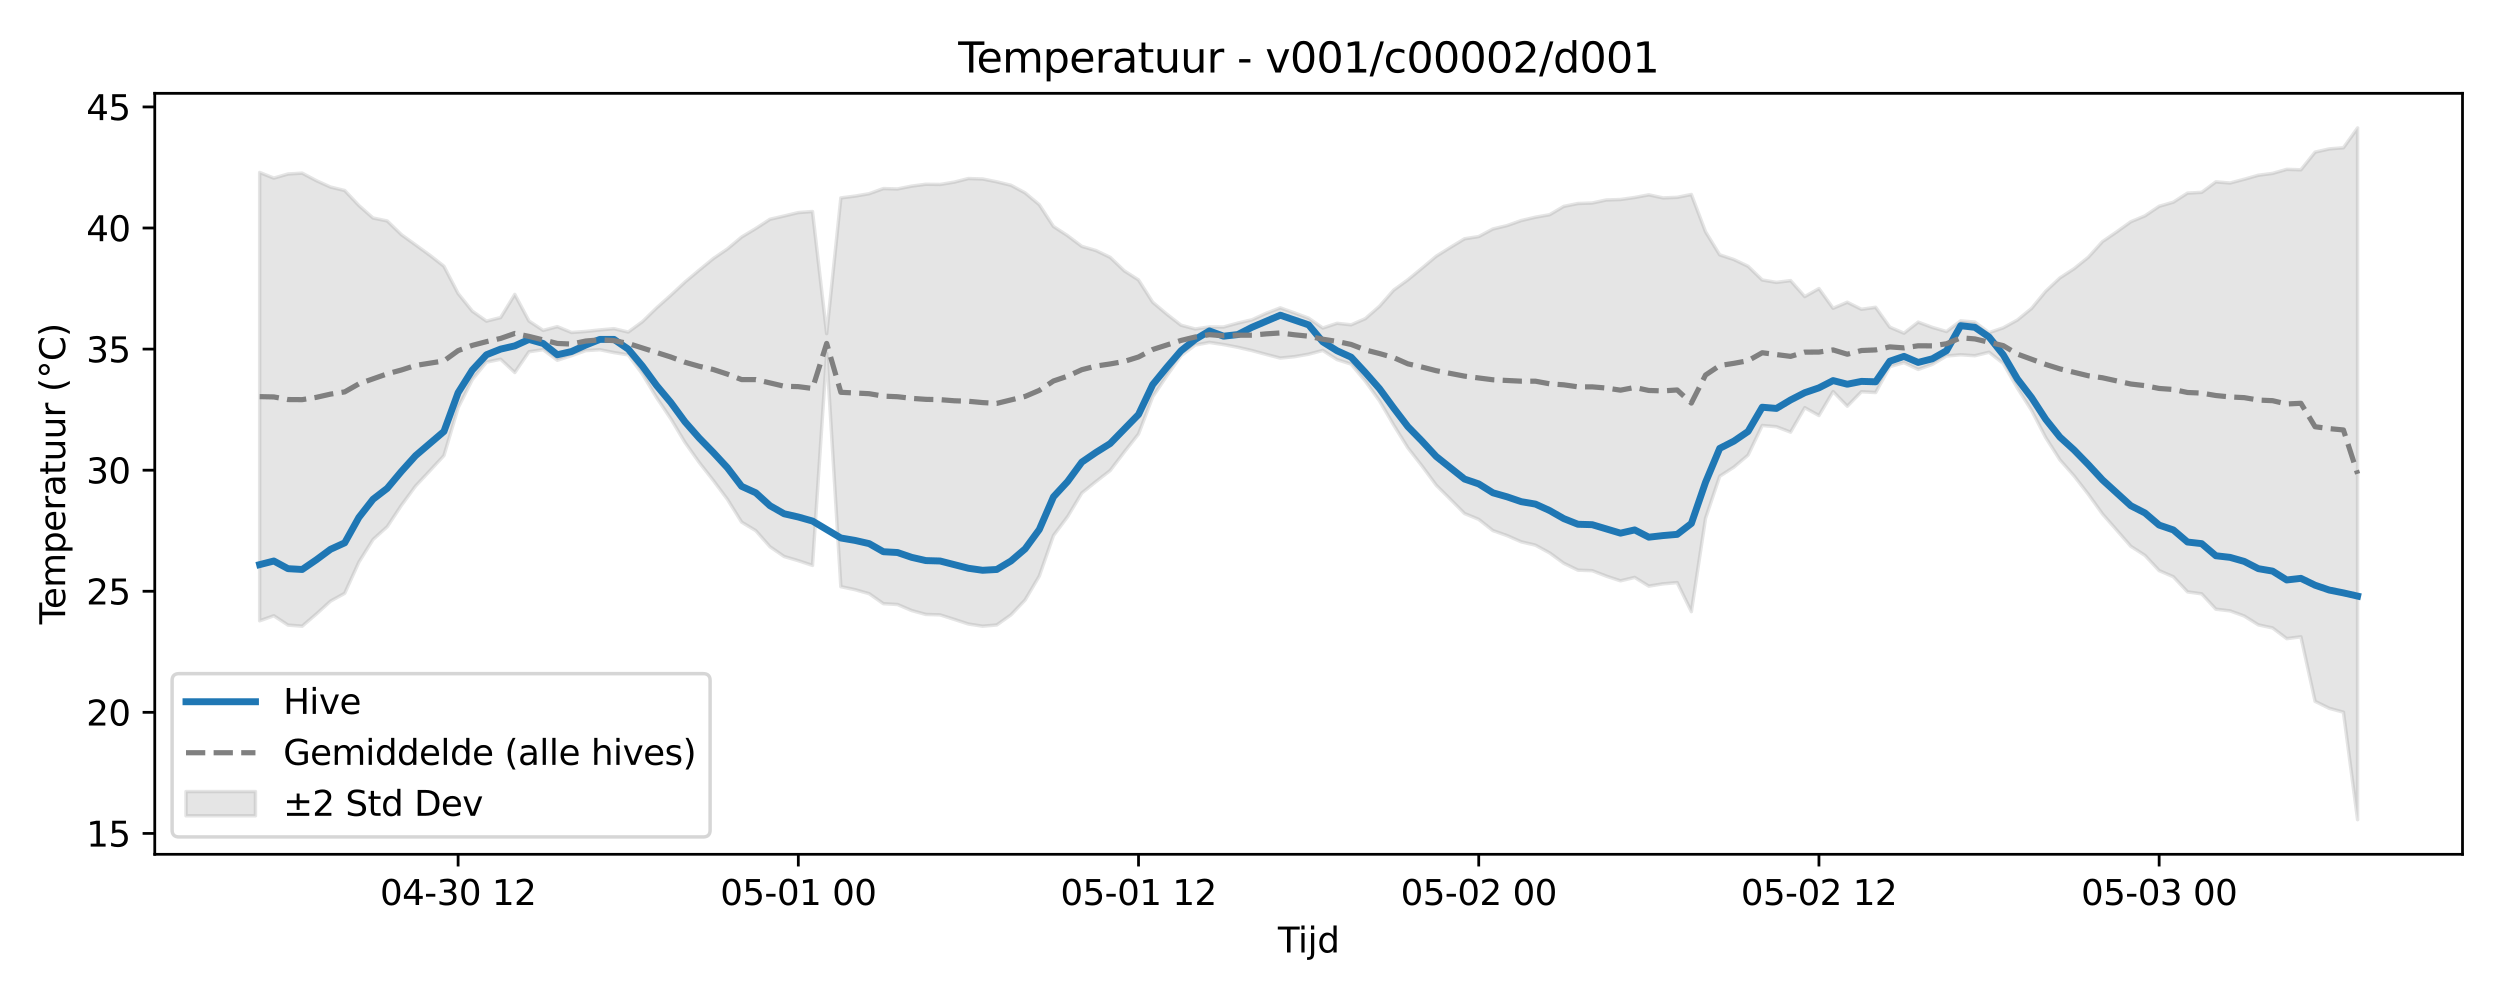 <?xml version="1.0" encoding="utf-8" standalone="no"?>
<!DOCTYPE svg PUBLIC "-//W3C//DTD SVG 1.1//EN"
  "http://www.w3.org/Graphics/SVG/1.1/DTD/svg11.dtd">
<svg xmlns:xlink="http://www.w3.org/1999/xlink" width="720pt" height="288pt" viewBox="0 0 720 288" xmlns="http://www.w3.org/2000/svg" version="1.1">
 <defs>
  <style type="text/css">*{stroke-linejoin: round; stroke-linecap: butt}</style>
 </defs>
 <g id="figure_1">
  <g id="patch_1">
   <path d="M 0 288 
L 720 288 
L 720 0 
L 0 0 
z
" style="fill: #ffffff"/>
  </g>
  <g id="axes_1">
   <g id="patch_2">
    <path d="M 44.57 246.04 
L 709.2 246.04 
L 709.2 26.88 
L 44.57 26.88 
z
" style="fill: #ffffff"/>
   </g>
   <g id="FillBetweenPolyCollection_1">
    <defs>
     <path id="mc0f90c5b58" d="M 74.78 -238.336 
L 74.78 -109.205 
L 78.863 -110.661 
L 82.945 -107.967 
L 87.028 -107.659 
L 91.11 -111.157 
L 95.193 -114.869 
L 99.275 -117.134 
L 103.358 -126.106 
L 107.44 -132.619 
L 111.523 -136.308 
L 115.605 -142.464 
L 119.688 -148.022 
L 123.77 -152.379 
L 127.853 -156.793 
L 131.935 -170.563 
L 136.018 -178.667 
L 140.1 -183.698 
L 144.183 -184.531 
L 148.265 -180.711 
L 152.348 -186.686 
L 156.43 -187.3 
L 160.513 -184.238 
L 164.595 -185.571 
L 168.678 -187.019 
L 172.76 -187.278 
L 176.843 -186.451 
L 180.925 -185.797 
L 185.008 -180.266 
L 189.09 -173.501 
L 193.173 -167.424 
L 197.255 -160.602 
L 201.338 -154.855 
L 205.42 -149.641 
L 209.503 -144.182 
L 213.585 -137.631 
L 217.668 -135.164 
L 221.75 -130.541 
L 225.833 -127.726 
L 229.915 -126.516 
L 233.998 -125.161 
L 238.08 -186.257 
L 242.163 -119.042 
L 246.245 -118.17 
L 250.328 -117.01 
L 254.41 -114.137 
L 258.493 -113.898 
L 262.575 -112.154 
L 266.658 -111.034 
L 270.74 -110.919 
L 274.823 -109.614 
L 278.905 -108.284 
L 282.988 -107.657 
L 287.07 -108.006 
L 291.153 -110.912 
L 295.235 -115.203 
L 299.318 -122.1 
L 303.4 -133.768 
L 307.483 -139.217 
L 311.565 -146.017 
L 315.648 -149.308 
L 319.73 -152.486 
L 323.813 -157.835 
L 327.895 -163.005 
L 331.978 -173.725 
L 336.06 -179.778 
L 340.143 -185.573 
L 344.225 -188.636 
L 348.308 -189.38 
L 352.39 -188.761 
L 356.473 -187.981 
L 360.555 -187.035 
L 364.638 -185.927 
L 368.72 -184.874 
L 372.803 -185.273 
L 376.885 -185.986 
L 380.967 -187.076 
L 385.05 -184.44 
L 389.132 -183.133 
L 393.215 -178.217 
L 397.297 -172.552 
L 401.38 -165.583 
L 405.462 -159.012 
L 409.545 -153.789 
L 413.627 -148.267 
L 417.71 -144.211 
L 421.792 -140.103 
L 425.875 -138.419 
L 429.957 -135.191 
L 434.04 -133.741 
L 438.122 -131.949 
L 442.205 -130.992 
L 446.287 -128.76 
L 450.37 -125.776 
L 454.452 -123.788 
L 458.535 -123.646 
L 462.617 -122.072 
L 466.7 -120.718 
L 470.782 -121.704 
L 474.865 -119.194 
L 478.947 -119.849 
L 483.03 -120.208 
L 487.112 -111.843 
L 491.195 -138.726 
L 495.277 -150.833 
L 499.36 -153.463 
L 503.442 -156.919 
L 507.525 -165.458 
L 511.607 -165.102 
L 515.69 -163.542 
L 519.772 -170.586 
L 523.855 -168.322 
L 527.937 -175.226 
L 532.02 -171.009 
L 536.102 -175.176 
L 540.185 -174.946 
L 544.267 -182.41 
L 548.35 -183.564 
L 552.432 -181.598 
L 556.515 -183.059 
L 560.597 -185.47 
L 564.68 -185.825 
L 568.762 -185.548 
L 572.845 -186.551 
L 576.927 -183.344 
L 581.01 -176.232 
L 585.092 -169.803 
L 589.175 -161.955 
L 593.257 -155.563 
L 597.34 -150.927 
L 601.422 -145.663 
L 605.505 -139.989 
L 609.587 -135.34 
L 613.67 -130.671 
L 617.752 -128.037 
L 621.835 -123.66 
L 625.917 -121.895 
L 630 -117.536 
L 634.082 -116.973 
L 638.165 -112.554 
L 642.247 -112.073 
L 646.33 -110.587 
L 650.412 -108.032 
L 654.495 -107.155 
L 658.577 -104.067 
L 662.66 -104.606 
L 666.742 -86.011 
L 670.825 -83.999 
L 674.907 -82.894 
L 678.99 -51.922 
L 678.99 -251.158 
L 678.99 -251.158 
L 674.907 -245.449 
L 670.825 -245.118 
L 666.742 -244.192 
L 662.66 -239.1 
L 658.577 -239.232 
L 654.495 -238.061 
L 650.412 -237.533 
L 646.33 -236.373 
L 642.247 -235.294 
L 638.165 -235.627 
L 634.082 -232.603 
L 630 -232.388 
L 625.917 -229.773 
L 621.835 -228.589 
L 617.752 -225.839 
L 613.67 -224.136 
L 609.587 -221.21 
L 605.505 -218.42 
L 601.422 -213.909 
L 597.34 -210.622 
L 593.257 -207.961 
L 589.175 -204.127 
L 585.092 -199.184 
L 581.01 -195.835 
L 576.927 -193.587 
L 572.845 -192.201 
L 568.762 -195.237 
L 564.68 -195.6 
L 560.597 -192.526 
L 556.515 -193.716 
L 552.432 -195.235 
L 548.35 -192.049 
L 544.267 -193.784 
L 540.185 -199.505 
L 536.102 -198.926 
L 532.02 -200.962 
L 527.937 -199.224 
L 523.855 -204.889 
L 519.772 -202.586 
L 515.69 -207.189 
L 511.607 -206.675 
L 507.525 -207.366 
L 503.442 -211.313 
L 499.36 -213.257 
L 495.277 -214.609 
L 491.195 -221.253 
L 487.112 -231.998 
L 483.03 -231.17 
L 478.947 -231.005 
L 474.865 -231.892 
L 470.782 -231.127 
L 466.7 -230.543 
L 462.617 -230.409 
L 458.535 -229.533 
L 454.452 -229.391 
L 450.37 -228.565 
L 446.287 -226.163 
L 442.205 -225.442 
L 438.122 -224.484 
L 434.04 -223.041 
L 429.957 -222.057 
L 425.875 -219.875 
L 421.792 -219.237 
L 417.71 -216.756 
L 413.627 -214.211 
L 409.545 -210.781 
L 405.462 -207.418 
L 401.38 -204.451 
L 397.297 -199.806 
L 393.215 -196.233 
L 389.132 -194.456 
L 385.05 -194.892 
L 380.967 -193.535 
L 376.885 -196.369 
L 372.803 -197.895 
L 368.72 -199.34 
L 364.638 -197.765 
L 360.555 -195.901 
L 356.473 -194.955 
L 352.39 -193.826 
L 348.308 -193.846 
L 344.225 -193.254 
L 340.143 -194.341 
L 336.06 -197.521 
L 331.978 -200.958 
L 327.895 -207.377 
L 323.813 -209.99 
L 319.73 -213.886 
L 315.648 -215.843 
L 311.565 -217.042 
L 307.483 -220.123 
L 303.4 -222.782 
L 299.318 -229.044 
L 295.235 -232.455 
L 291.153 -234.653 
L 287.07 -235.641 
L 282.988 -236.456 
L 278.905 -236.584 
L 274.823 -235.545 
L 270.74 -234.879 
L 266.658 -234.938 
L 262.575 -234.399 
L 258.493 -233.585 
L 254.41 -233.695 
L 250.328 -232.217 
L 246.245 -231.521 
L 242.163 -230.999 
L 238.08 -191.913 
L 233.998 -227.088 
L 229.915 -226.779 
L 225.833 -225.801 
L 221.75 -224.846 
L 217.668 -222.2 
L 213.585 -219.732 
L 209.503 -216.32 
L 205.42 -213.534 
L 201.338 -210.18 
L 197.255 -206.758 
L 193.173 -202.959 
L 189.09 -199.322 
L 185.008 -195.347 
L 180.925 -192.373 
L 176.843 -193.347 
L 172.76 -192.985 
L 168.678 -192.546 
L 164.595 -192.25 
L 160.513 -193.932 
L 156.43 -192.847 
L 152.348 -195.553 
L 148.265 -203.213 
L 144.183 -196.545 
L 140.1 -195.518 
L 136.018 -198.399 
L 131.935 -203.481 
L 127.853 -211.322 
L 123.77 -214.516 
L 119.688 -217.479 
L 115.605 -220.421 
L 111.523 -224.368 
L 107.44 -225.21 
L 103.358 -228.816 
L 99.275 -233.139 
L 95.193 -234.126 
L 91.11 -235.978 
L 87.028 -238.139 
L 82.945 -237.889 
L 78.863 -236.706 
L 74.78 -238.336 
z
" style="stroke: #808080; stroke-opacity: 0.2"/>
    </defs>
    <g clip-path="url(#pb44b8ebead)">
     <use xlink:href="#mc0f90c5b58" x="0" y="288" style="fill: #808080; fill-opacity: 0.2; stroke: #808080; stroke-opacity: 0.2"/>
    </g>
   </g>
   <g id="matplotlib.axis_1">
    <g id="xtick_1">
     <g id="line2d_1">
      <defs>
       <path id="mbf51c6b078" d="M 0 0 
L 0 3.5 
" style="stroke: #000000; stroke-width: 0.8"/>
      </defs>
      <g>
       <use xlink:href="#mbf51c6b078" x="131.935" y="246.04" style="stroke: #000000; stroke-width: 0.8"/>
      </g>
     </g>
     <g id="text_1">
      <!-- 04-30 12 -->
      <g transform="translate(109.455 260.638) scale(0.1 -0.1)">
       <defs>
        <path id="DejaVuSans-30" d="M 2034 4250 
Q 1547 4250 1301 3770 
Q 1056 3291 1056 2328 
Q 1056 1369 1301 889 
Q 1547 409 2034 409 
Q 2525 409 2770 889 
Q 3016 1369 3016 2328 
Q 3016 3291 2770 3770 
Q 2525 4250 2034 4250 
z
M 2034 4750 
Q 2819 4750 3233 4129 
Q 3647 3509 3647 2328 
Q 3647 1150 3233 529 
Q 2819 -91 2034 -91 
Q 1250 -91 836 529 
Q 422 1150 422 2328 
Q 422 3509 836 4129 
Q 1250 4750 2034 4750 
z
" transform="scale(0.016)"/>
        <path id="DejaVuSans-34" d="M 2419 4116 
L 825 1625 
L 2419 1625 
L 2419 4116 
z
M 2253 4666 
L 3047 4666 
L 3047 1625 
L 3713 1625 
L 3713 1100 
L 3047 1100 
L 3047 0 
L 2419 0 
L 2419 1100 
L 313 1100 
L 313 1709 
L 2253 4666 
z
" transform="scale(0.016)"/>
        <path id="DejaVuSans-2d" d="M 313 2009 
L 1997 2009 
L 1997 1497 
L 313 1497 
L 313 2009 
z
" transform="scale(0.016)"/>
        <path id="DejaVuSans-33" d="M 2597 2516 
Q 3050 2419 3304 2112 
Q 3559 1806 3559 1356 
Q 3559 666 3084 287 
Q 2609 -91 1734 -91 
Q 1441 -91 1130 -33 
Q 819 25 488 141 
L 488 750 
Q 750 597 1062 519 
Q 1375 441 1716 441 
Q 2309 441 2620 675 
Q 2931 909 2931 1356 
Q 2931 1769 2642 2001 
Q 2353 2234 1838 2234 
L 1294 2234 
L 1294 2753 
L 1863 2753 
Q 2328 2753 2575 2939 
Q 2822 3125 2822 3475 
Q 2822 3834 2567 4026 
Q 2313 4219 1838 4219 
Q 1578 4219 1281 4162 
Q 984 4106 628 3988 
L 628 4550 
Q 988 4650 1302 4700 
Q 1616 4750 1894 4750 
Q 2613 4750 3031 4423 
Q 3450 4097 3450 3541 
Q 3450 3153 3228 2886 
Q 3006 2619 2597 2516 
z
" transform="scale(0.016)"/>
        <path id="DejaVuSans-20" transform="scale(0.016)"/>
        <path id="DejaVuSans-31" d="M 794 531 
L 1825 531 
L 1825 4091 
L 703 3866 
L 703 4441 
L 1819 4666 
L 2450 4666 
L 2450 531 
L 3481 531 
L 3481 0 
L 794 0 
L 794 531 
z
" transform="scale(0.016)"/>
        <path id="DejaVuSans-32" d="M 1228 531 
L 3431 531 
L 3431 0 
L 469 0 
L 469 531 
Q 828 903 1448 1529 
Q 2069 2156 2228 2338 
Q 2531 2678 2651 2914 
Q 2772 3150 2772 3378 
Q 2772 3750 2511 3984 
Q 2250 4219 1831 4219 
Q 1534 4219 1204 4116 
Q 875 4013 500 3803 
L 500 4441 
Q 881 4594 1212 4672 
Q 1544 4750 1819 4750 
Q 2544 4750 2975 4387 
Q 3406 4025 3406 3419 
Q 3406 3131 3298 2873 
Q 3191 2616 2906 2266 
Q 2828 2175 2409 1742 
Q 1991 1309 1228 531 
z
" transform="scale(0.016)"/>
       </defs>
       <use xlink:href="#DejaVuSans-30"/>
       <use xlink:href="#DejaVuSans-34" transform="translate(63.623 0)"/>
       <use xlink:href="#DejaVuSans-2d" transform="translate(127.246 0)"/>
       <use xlink:href="#DejaVuSans-33" transform="translate(163.33 0)"/>
       <use xlink:href="#DejaVuSans-30" transform="translate(226.953 0)"/>
       <use xlink:href="#DejaVuSans-20" transform="translate(290.576 0)"/>
       <use xlink:href="#DejaVuSans-31" transform="translate(322.363 0)"/>
       <use xlink:href="#DejaVuSans-32" transform="translate(385.986 0)"/>
      </g>
     </g>
    </g>
    <g id="xtick_2">
     <g id="line2d_2">
      <g>
       <use xlink:href="#mbf51c6b078" x="229.915" y="246.04" style="stroke: #000000; stroke-width: 0.8"/>
      </g>
     </g>
     <g id="text_2">
      <!-- 05-01 00 -->
      <g transform="translate(207.435 260.638) scale(0.1 -0.1)">
       <defs>
        <path id="DejaVuSans-35" d="M 691 4666 
L 3169 4666 
L 3169 4134 
L 1269 4134 
L 1269 2991 
Q 1406 3038 1543 3061 
Q 1681 3084 1819 3084 
Q 2600 3084 3056 2656 
Q 3513 2228 3513 1497 
Q 3513 744 3044 326 
Q 2575 -91 1722 -91 
Q 1428 -91 1123 -41 
Q 819 9 494 109 
L 494 744 
Q 775 591 1075 516 
Q 1375 441 1709 441 
Q 2250 441 2565 725 
Q 2881 1009 2881 1497 
Q 2881 1984 2565 2268 
Q 2250 2553 1709 2553 
Q 1456 2553 1204 2497 
Q 953 2441 691 2322 
L 691 4666 
z
" transform="scale(0.016)"/>
       </defs>
       <use xlink:href="#DejaVuSans-30"/>
       <use xlink:href="#DejaVuSans-35" transform="translate(63.623 0)"/>
       <use xlink:href="#DejaVuSans-2d" transform="translate(127.246 0)"/>
       <use xlink:href="#DejaVuSans-30" transform="translate(163.33 0)"/>
       <use xlink:href="#DejaVuSans-31" transform="translate(226.953 0)"/>
       <use xlink:href="#DejaVuSans-20" transform="translate(290.576 0)"/>
       <use xlink:href="#DejaVuSans-30" transform="translate(322.363 0)"/>
       <use xlink:href="#DejaVuSans-30" transform="translate(385.986 0)"/>
      </g>
     </g>
    </g>
    <g id="xtick_3">
     <g id="line2d_3">
      <g>
       <use xlink:href="#mbf51c6b078" x="327.895" y="246.04" style="stroke: #000000; stroke-width: 0.8"/>
      </g>
     </g>
     <g id="text_3">
      <!-- 05-01 12 -->
      <g transform="translate(305.415 260.638) scale(0.1 -0.1)">
       <use xlink:href="#DejaVuSans-30"/>
       <use xlink:href="#DejaVuSans-35" transform="translate(63.623 0)"/>
       <use xlink:href="#DejaVuSans-2d" transform="translate(127.246 0)"/>
       <use xlink:href="#DejaVuSans-30" transform="translate(163.33 0)"/>
       <use xlink:href="#DejaVuSans-31" transform="translate(226.953 0)"/>
       <use xlink:href="#DejaVuSans-20" transform="translate(290.576 0)"/>
       <use xlink:href="#DejaVuSans-31" transform="translate(322.363 0)"/>
       <use xlink:href="#DejaVuSans-32" transform="translate(385.986 0)"/>
      </g>
     </g>
    </g>
    <g id="xtick_4">
     <g id="line2d_4">
      <g>
       <use xlink:href="#mbf51c6b078" x="425.875" y="246.04" style="stroke: #000000; stroke-width: 0.8"/>
      </g>
     </g>
     <g id="text_4">
      <!-- 05-02 00 -->
      <g transform="translate(403.394 260.638) scale(0.1 -0.1)">
       <use xlink:href="#DejaVuSans-30"/>
       <use xlink:href="#DejaVuSans-35" transform="translate(63.623 0)"/>
       <use xlink:href="#DejaVuSans-2d" transform="translate(127.246 0)"/>
       <use xlink:href="#DejaVuSans-30" transform="translate(163.33 0)"/>
       <use xlink:href="#DejaVuSans-32" transform="translate(226.953 0)"/>
       <use xlink:href="#DejaVuSans-20" transform="translate(290.576 0)"/>
       <use xlink:href="#DejaVuSans-30" transform="translate(322.363 0)"/>
       <use xlink:href="#DejaVuSans-30" transform="translate(385.986 0)"/>
      </g>
     </g>
    </g>
    <g id="xtick_5">
     <g id="line2d_5">
      <g>
       <use xlink:href="#mbf51c6b078" x="523.855" y="246.04" style="stroke: #000000; stroke-width: 0.8"/>
      </g>
     </g>
     <g id="text_5">
      <!-- 05-02 12 -->
      <g transform="translate(501.374 260.638) scale(0.1 -0.1)">
       <use xlink:href="#DejaVuSans-30"/>
       <use xlink:href="#DejaVuSans-35" transform="translate(63.623 0)"/>
       <use xlink:href="#DejaVuSans-2d" transform="translate(127.246 0)"/>
       <use xlink:href="#DejaVuSans-30" transform="translate(163.33 0)"/>
       <use xlink:href="#DejaVuSans-32" transform="translate(226.953 0)"/>
       <use xlink:href="#DejaVuSans-20" transform="translate(290.576 0)"/>
       <use xlink:href="#DejaVuSans-31" transform="translate(322.363 0)"/>
       <use xlink:href="#DejaVuSans-32" transform="translate(385.986 0)"/>
      </g>
     </g>
    </g>
    <g id="xtick_6">
     <g id="line2d_6">
      <g>
       <use xlink:href="#mbf51c6b078" x="621.835" y="246.04" style="stroke: #000000; stroke-width: 0.8"/>
      </g>
     </g>
     <g id="text_6">
      <!-- 05-03 00 -->
      <g transform="translate(599.354 260.638) scale(0.1 -0.1)">
       <use xlink:href="#DejaVuSans-30"/>
       <use xlink:href="#DejaVuSans-35" transform="translate(63.623 0)"/>
       <use xlink:href="#DejaVuSans-2d" transform="translate(127.246 0)"/>
       <use xlink:href="#DejaVuSans-30" transform="translate(163.33 0)"/>
       <use xlink:href="#DejaVuSans-33" transform="translate(226.953 0)"/>
       <use xlink:href="#DejaVuSans-20" transform="translate(290.576 0)"/>
       <use xlink:href="#DejaVuSans-30" transform="translate(322.363 0)"/>
       <use xlink:href="#DejaVuSans-30" transform="translate(385.986 0)"/>
      </g>
     </g>
    </g>
    <g id="text_7">
     <!-- Tijd -->
     <g transform="translate(368.035 274.317) scale(0.1 -0.1)">
      <defs>
       <path id="DejaVuSans-54" d="M -19 4666 
L 3928 4666 
L 3928 4134 
L 2272 4134 
L 2272 0 
L 1638 0 
L 1638 4134 
L -19 4134 
L -19 4666 
z
" transform="scale(0.016)"/>
       <path id="DejaVuSans-69" d="M 603 3500 
L 1178 3500 
L 1178 0 
L 603 0 
L 603 3500 
z
M 603 4863 
L 1178 4863 
L 1178 4134 
L 603 4134 
L 603 4863 
z
" transform="scale(0.016)"/>
       <path id="DejaVuSans-6a" d="M 603 3500 
L 1178 3500 
L 1178 -63 
Q 1178 -731 923 -1031 
Q 669 -1331 103 -1331 
L -116 -1331 
L -116 -844 
L 38 -844 
Q 366 -844 484 -692 
Q 603 -541 603 -63 
L 603 3500 
z
M 603 4863 
L 1178 4863 
L 1178 4134 
L 603 4134 
L 603 4863 
z
" transform="scale(0.016)"/>
       <path id="DejaVuSans-64" d="M 2906 2969 
L 2906 4863 
L 3481 4863 
L 3481 0 
L 2906 0 
L 2906 525 
Q 2725 213 2448 61 
Q 2172 -91 1784 -91 
Q 1150 -91 751 415 
Q 353 922 353 1747 
Q 353 2572 751 3078 
Q 1150 3584 1784 3584 
Q 2172 3584 2448 3432 
Q 2725 3281 2906 2969 
z
M 947 1747 
Q 947 1113 1208 752 
Q 1469 391 1925 391 
Q 2381 391 2643 752 
Q 2906 1113 2906 1747 
Q 2906 2381 2643 2742 
Q 2381 3103 1925 3103 
Q 1469 3103 1208 2742 
Q 947 2381 947 1747 
z
" transform="scale(0.016)"/>
      </defs>
      <use xlink:href="#DejaVuSans-54"/>
      <use xlink:href="#DejaVuSans-69" transform="translate(57.959 0)"/>
      <use xlink:href="#DejaVuSans-6a" transform="translate(85.742 0)"/>
      <use xlink:href="#DejaVuSans-64" transform="translate(113.525 0)"/>
     </g>
    </g>
   </g>
   <g id="matplotlib.axis_2">
    <g id="ytick_1">
     <g id="line2d_7">
      <defs>
       <path id="mab052845d2" d="M 0 0 
L -3.5 0 
" style="stroke: #000000; stroke-width: 0.8"/>
      </defs>
      <g>
       <use xlink:href="#mab052845d2" x="44.57" y="240.029" style="stroke: #000000; stroke-width: 0.8"/>
      </g>
     </g>
     <g id="text_8">
      <!-- 15 -->
      <g transform="translate(24.845 243.828) scale(0.1 -0.1)">
       <use xlink:href="#DejaVuSans-31"/>
       <use xlink:href="#DejaVuSans-35" transform="translate(63.623 0)"/>
      </g>
     </g>
    </g>
    <g id="ytick_2">
     <g id="line2d_8">
      <g>
       <use xlink:href="#mab052845d2" x="44.57" y="205.157" style="stroke: #000000; stroke-width: 0.8"/>
      </g>
     </g>
     <g id="text_9">
      <!-- 20 -->
      <g transform="translate(24.845 208.956) scale(0.1 -0.1)">
       <use xlink:href="#DejaVuSans-32"/>
       <use xlink:href="#DejaVuSans-30" transform="translate(63.623 0)"/>
      </g>
     </g>
    </g>
    <g id="ytick_3">
     <g id="line2d_9">
      <g>
       <use xlink:href="#mab052845d2" x="44.57" y="170.285" style="stroke: #000000; stroke-width: 0.8"/>
      </g>
     </g>
     <g id="text_10">
      <!-- 25 -->
      <g transform="translate(24.845 174.085) scale(0.1 -0.1)">
       <use xlink:href="#DejaVuSans-32"/>
       <use xlink:href="#DejaVuSans-35" transform="translate(63.623 0)"/>
      </g>
     </g>
    </g>
    <g id="ytick_4">
     <g id="line2d_10">
      <g>
       <use xlink:href="#mab052845d2" x="44.57" y="135.414" style="stroke: #000000; stroke-width: 0.8"/>
      </g>
     </g>
     <g id="text_11">
      <!-- 30 -->
      <g transform="translate(24.845 139.213) scale(0.1 -0.1)">
       <use xlink:href="#DejaVuSans-33"/>
       <use xlink:href="#DejaVuSans-30" transform="translate(63.623 0)"/>
      </g>
     </g>
    </g>
    <g id="ytick_5">
     <g id="line2d_11">
      <g>
       <use xlink:href="#mab052845d2" x="44.57" y="100.542" style="stroke: #000000; stroke-width: 0.8"/>
      </g>
     </g>
     <g id="text_12">
      <!-- 35 -->
      <g transform="translate(24.845 104.341) scale(0.1 -0.1)">
       <use xlink:href="#DejaVuSans-33"/>
       <use xlink:href="#DejaVuSans-35" transform="translate(63.623 0)"/>
      </g>
     </g>
    </g>
    <g id="ytick_6">
     <g id="line2d_12">
      <g>
       <use xlink:href="#mab052845d2" x="44.57" y="65.671" style="stroke: #000000; stroke-width: 0.8"/>
      </g>
     </g>
     <g id="text_13">
      <!-- 40 -->
      <g transform="translate(24.845 69.47) scale(0.1 -0.1)">
       <use xlink:href="#DejaVuSans-34"/>
       <use xlink:href="#DejaVuSans-30" transform="translate(63.623 0)"/>
      </g>
     </g>
    </g>
    <g id="ytick_7">
     <g id="line2d_13">
      <g>
       <use xlink:href="#mab052845d2" x="44.57" y="30.799" style="stroke: #000000; stroke-width: 0.8"/>
      </g>
     </g>
     <g id="text_14">
      <!-- 45 -->
      <g transform="translate(24.845 34.598) scale(0.1 -0.1)">
       <use xlink:href="#DejaVuSans-34"/>
       <use xlink:href="#DejaVuSans-35" transform="translate(63.623 0)"/>
      </g>
     </g>
    </g>
    <g id="text_15">
     <!-- Temperatuur (°C) -->
     <g transform="translate(18.765 179.816) rotate(-90) scale(0.1 -0.1)">
      <defs>
       <path id="DejaVuSans-65" d="M 3597 1894 
L 3597 1613 
L 953 1613 
Q 991 1019 1311 708 
Q 1631 397 2203 397 
Q 2534 397 2845 478 
Q 3156 559 3463 722 
L 3463 178 
Q 3153 47 2828 -22 
Q 2503 -91 2169 -91 
Q 1331 -91 842 396 
Q 353 884 353 1716 
Q 353 2575 817 3079 
Q 1281 3584 2069 3584 
Q 2775 3584 3186 3129 
Q 3597 2675 3597 1894 
z
M 3022 2063 
Q 3016 2534 2758 2815 
Q 2500 3097 2075 3097 
Q 1594 3097 1305 2825 
Q 1016 2553 972 2059 
L 3022 2063 
z
" transform="scale(0.016)"/>
       <path id="DejaVuSans-6d" d="M 3328 2828 
Q 3544 3216 3844 3400 
Q 4144 3584 4550 3584 
Q 5097 3584 5394 3201 
Q 5691 2819 5691 2113 
L 5691 0 
L 5113 0 
L 5113 2094 
Q 5113 2597 4934 2840 
Q 4756 3084 4391 3084 
Q 3944 3084 3684 2787 
Q 3425 2491 3425 1978 
L 3425 0 
L 2847 0 
L 2847 2094 
Q 2847 2600 2669 2842 
Q 2491 3084 2119 3084 
Q 1678 3084 1418 2786 
Q 1159 2488 1159 1978 
L 1159 0 
L 581 0 
L 581 3500 
L 1159 3500 
L 1159 2956 
Q 1356 3278 1631 3431 
Q 1906 3584 2284 3584 
Q 2666 3584 2933 3390 
Q 3200 3197 3328 2828 
z
" transform="scale(0.016)"/>
       <path id="DejaVuSans-70" d="M 1159 525 
L 1159 -1331 
L 581 -1331 
L 581 3500 
L 1159 3500 
L 1159 2969 
Q 1341 3281 1617 3432 
Q 1894 3584 2278 3584 
Q 2916 3584 3314 3078 
Q 3713 2572 3713 1747 
Q 3713 922 3314 415 
Q 2916 -91 2278 -91 
Q 1894 -91 1617 61 
Q 1341 213 1159 525 
z
M 3116 1747 
Q 3116 2381 2855 2742 
Q 2594 3103 2138 3103 
Q 1681 3103 1420 2742 
Q 1159 2381 1159 1747 
Q 1159 1113 1420 752 
Q 1681 391 2138 391 
Q 2594 391 2855 752 
Q 3116 1113 3116 1747 
z
" transform="scale(0.016)"/>
       <path id="DejaVuSans-72" d="M 2631 2963 
Q 2534 3019 2420 3045 
Q 2306 3072 2169 3072 
Q 1681 3072 1420 2755 
Q 1159 2438 1159 1844 
L 1159 0 
L 581 0 
L 581 3500 
L 1159 3500 
L 1159 2956 
Q 1341 3275 1631 3429 
Q 1922 3584 2338 3584 
Q 2397 3584 2469 3576 
Q 2541 3569 2628 3553 
L 2631 2963 
z
" transform="scale(0.016)"/>
       <path id="DejaVuSans-61" d="M 2194 1759 
Q 1497 1759 1228 1600 
Q 959 1441 959 1056 
Q 959 750 1161 570 
Q 1363 391 1709 391 
Q 2188 391 2477 730 
Q 2766 1069 2766 1631 
L 2766 1759 
L 2194 1759 
z
M 3341 1997 
L 3341 0 
L 2766 0 
L 2766 531 
Q 2569 213 2275 61 
Q 1981 -91 1556 -91 
Q 1019 -91 701 211 
Q 384 513 384 1019 
Q 384 1609 779 1909 
Q 1175 2209 1959 2209 
L 2766 2209 
L 2766 2266 
Q 2766 2663 2505 2880 
Q 2244 3097 1772 3097 
Q 1472 3097 1187 3025 
Q 903 2953 641 2809 
L 641 3341 
Q 956 3463 1253 3523 
Q 1550 3584 1831 3584 
Q 2591 3584 2966 3190 
Q 3341 2797 3341 1997 
z
" transform="scale(0.016)"/>
       <path id="DejaVuSans-74" d="M 1172 4494 
L 1172 3500 
L 2356 3500 
L 2356 3053 
L 1172 3053 
L 1172 1153 
Q 1172 725 1289 603 
Q 1406 481 1766 481 
L 2356 481 
L 2356 0 
L 1766 0 
Q 1100 0 847 248 
Q 594 497 594 1153 
L 594 3053 
L 172 3053 
L 172 3500 
L 594 3500 
L 594 4494 
L 1172 4494 
z
" transform="scale(0.016)"/>
       <path id="DejaVuSans-75" d="M 544 1381 
L 544 3500 
L 1119 3500 
L 1119 1403 
Q 1119 906 1312 657 
Q 1506 409 1894 409 
Q 2359 409 2629 706 
Q 2900 1003 2900 1516 
L 2900 3500 
L 3475 3500 
L 3475 0 
L 2900 0 
L 2900 538 
Q 2691 219 2414 64 
Q 2138 -91 1772 -91 
Q 1169 -91 856 284 
Q 544 659 544 1381 
z
M 1991 3584 
L 1991 3584 
z
" transform="scale(0.016)"/>
       <path id="DejaVuSans-28" d="M 1984 4856 
Q 1566 4138 1362 3434 
Q 1159 2731 1159 2009 
Q 1159 1288 1364 580 
Q 1569 -128 1984 -844 
L 1484 -844 
Q 1016 -109 783 600 
Q 550 1309 550 2009 
Q 550 2706 781 3412 
Q 1013 4119 1484 4856 
L 1984 4856 
z
" transform="scale(0.016)"/>
       <path id="DejaVuSans-b0" d="M 1600 4347 
Q 1350 4347 1178 4173 
Q 1006 4000 1006 3750 
Q 1006 3503 1178 3333 
Q 1350 3163 1600 3163 
Q 1850 3163 2022 3333 
Q 2194 3503 2194 3750 
Q 2194 3997 2020 4172 
Q 1847 4347 1600 4347 
z
M 1600 4750 
Q 1800 4750 1984 4673 
Q 2169 4597 2303 4453 
Q 2447 4313 2519 4134 
Q 2591 3956 2591 3750 
Q 2591 3338 2302 3052 
Q 2013 2766 1594 2766 
Q 1172 2766 890 3047 
Q 609 3328 609 3750 
Q 609 4169 896 4459 
Q 1184 4750 1600 4750 
z
" transform="scale(0.016)"/>
       <path id="DejaVuSans-43" d="M 4122 4306 
L 4122 3641 
Q 3803 3938 3442 4084 
Q 3081 4231 2675 4231 
Q 1875 4231 1450 3742 
Q 1025 3253 1025 2328 
Q 1025 1406 1450 917 
Q 1875 428 2675 428 
Q 3081 428 3442 575 
Q 3803 722 4122 1019 
L 4122 359 
Q 3791 134 3420 21 
Q 3050 -91 2638 -91 
Q 1578 -91 968 557 
Q 359 1206 359 2328 
Q 359 3453 968 4101 
Q 1578 4750 2638 4750 
Q 3056 4750 3426 4639 
Q 3797 4528 4122 4306 
z
" transform="scale(0.016)"/>
       <path id="DejaVuSans-29" d="M 513 4856 
L 1013 4856 
Q 1481 4119 1714 3412 
Q 1947 2706 1947 2009 
Q 1947 1309 1714 600 
Q 1481 -109 1013 -844 
L 513 -844 
Q 928 -128 1133 580 
Q 1338 1288 1338 2009 
Q 1338 2731 1133 3434 
Q 928 4138 513 4856 
z
" transform="scale(0.016)"/>
      </defs>
      <use xlink:href="#DejaVuSans-54"/>
      <use xlink:href="#DejaVuSans-65" transform="translate(44.084 0)"/>
      <use xlink:href="#DejaVuSans-6d" transform="translate(105.607 0)"/>
      <use xlink:href="#DejaVuSans-70" transform="translate(203.02 0)"/>
      <use xlink:href="#DejaVuSans-65" transform="translate(266.496 0)"/>
      <use xlink:href="#DejaVuSans-72" transform="translate(328.02 0)"/>
      <use xlink:href="#DejaVuSans-61" transform="translate(369.133 0)"/>
      <use xlink:href="#DejaVuSans-74" transform="translate(430.412 0)"/>
      <use xlink:href="#DejaVuSans-75" transform="translate(469.621 0)"/>
      <use xlink:href="#DejaVuSans-75" transform="translate(533 0)"/>
      <use xlink:href="#DejaVuSans-72" transform="translate(596.379 0)"/>
      <use xlink:href="#DejaVuSans-20" transform="translate(637.492 0)"/>
      <use xlink:href="#DejaVuSans-28" transform="translate(669.279 0)"/>
      <use xlink:href="#DejaVuSans-b0" transform="translate(708.293 0)"/>
      <use xlink:href="#DejaVuSans-43" transform="translate(758.293 0)"/>
      <use xlink:href="#DejaVuSans-29" transform="translate(828.117 0)"/>
     </g>
    </g>
   </g>
   <g id="line2d_14">
    <path d="M 74.78 162.614 
L 78.863 161.568 
L 82.945 163.776 
L 87.028 164.009 
L 91.11 161.219 
L 95.193 158.197 
L 99.275 156.337 
L 103.358 149.014 
L 107.44 143.783 
L 111.523 140.645 
L 115.605 135.763 
L 119.688 131.229 
L 127.853 124.255 
L 131.935 113.096 
L 136.018 106.587 
L 140.1 102.17 
L 144.183 100.542 
L 148.265 99.612 
L 152.348 97.752 
L 156.43 98.915 
L 160.513 102.17 
L 164.595 101.24 
L 168.678 99.38 
L 172.76 97.752 
L 176.843 97.752 
L 180.925 100.542 
L 185.008 105.424 
L 189.09 111.004 
L 193.173 115.886 
L 197.255 121.465 
L 201.338 126.115 
L 205.42 130.299 
L 209.503 134.716 
L 213.585 140.063 
L 217.668 141.923 
L 221.75 145.643 
L 225.833 147.968 
L 229.915 148.898 
L 233.998 150.06 
L 242.163 154.942 
L 246.245 155.639 
L 250.328 156.569 
L 254.41 158.894 
L 258.493 159.127 
L 262.575 160.521 
L 266.658 161.451 
L 270.74 161.568 
L 278.905 163.66 
L 282.988 164.241 
L 287.07 164.009 
L 291.153 161.568 
L 295.235 158.08 
L 299.318 152.501 
L 303.4 143.086 
L 307.483 138.669 
L 311.565 133.089 
L 315.648 130.299 
L 319.73 127.742 
L 327.895 119.373 
L 331.978 110.771 
L 336.06 105.773 
L 340.143 101.007 
L 344.225 97.752 
L 348.308 95.311 
L 352.39 96.823 
L 356.473 96.358 
L 360.555 94.265 
L 368.72 90.778 
L 376.885 93.568 
L 380.967 98.45 
L 385.05 101.007 
L 389.132 102.867 
L 393.215 107.284 
L 397.297 111.934 
L 401.38 117.513 
L 405.462 122.86 
L 409.545 127.045 
L 413.627 131.462 
L 421.792 137.971 
L 425.875 139.366 
L 429.957 141.923 
L 434.04 143.086 
L 438.122 144.48 
L 442.205 145.178 
L 446.287 147.038 
L 450.37 149.363 
L 454.452 150.99 
L 458.535 151.106 
L 466.7 153.547 
L 470.782 152.617 
L 474.865 154.709 
L 478.947 154.245 
L 483.03 153.896 
L 487.112 150.757 
L 491.195 138.901 
L 495.277 129.137 
L 499.36 127.045 
L 503.442 124.255 
L 507.525 117.281 
L 511.607 117.629 
L 515.69 115.188 
L 519.772 113.096 
L 523.855 111.701 
L 527.937 109.609 
L 532.02 110.655 
L 536.102 109.841 
L 540.185 109.958 
L 544.267 104.029 
L 548.35 102.635 
L 552.432 104.378 
L 556.515 103.332 
L 560.597 101.007 
L 564.68 93.8 
L 568.762 94.265 
L 572.845 97.055 
L 576.927 102.17 
L 581.01 109.144 
L 585.092 114.491 
L 589.175 120.768 
L 593.257 125.882 
L 597.34 129.602 
L 601.422 133.787 
L 605.505 138.204 
L 613.67 145.643 
L 617.752 147.735 
L 621.835 151.222 
L 625.917 152.617 
L 630 156.104 
L 634.082 156.569 
L 638.165 160.056 
L 642.247 160.521 
L 646.33 161.684 
L 650.412 163.776 
L 654.495 164.474 
L 658.577 167.031 
L 662.66 166.566 
L 666.742 168.542 
L 670.825 169.937 
L 674.907 170.75 
L 678.99 171.68 
L 678.99 171.68 
" clip-path="url(#pb44b8ebead)" style="fill: none; stroke: #1f77b4; stroke-width: 2; stroke-linecap: square"/>
   </g>
   <g id="line2d_15">
    <path d="M 74.78 114.229 
L 78.863 114.317 
L 82.945 115.072 
L 87.028 115.101 
L 91.11 114.433 
L 95.193 113.503 
L 99.275 112.864 
L 103.358 110.539 
L 111.523 107.662 
L 115.605 106.558 
L 119.688 105.25 
L 127.853 103.942 
L 131.935 100.978 
L 136.018 99.467 
L 140.1 98.392 
L 144.183 97.462 
L 148.265 96.038 
L 152.348 96.881 
L 160.513 98.915 
L 164.595 99.089 
L 168.678 98.217 
L 172.76 97.869 
L 176.843 98.101 
L 180.925 98.915 
L 193.173 102.809 
L 197.255 104.32 
L 201.338 105.482 
L 205.42 106.412 
L 209.503 107.749 
L 213.585 109.318 
L 217.668 109.318 
L 225.833 111.236 
L 229.915 111.352 
L 233.998 111.876 
L 238.08 98.915 
L 242.163 112.98 
L 250.328 113.387 
L 254.41 114.084 
L 258.493 114.258 
L 262.575 114.723 
L 266.658 115.014 
L 270.74 115.101 
L 274.823 115.421 
L 278.905 115.566 
L 282.988 115.944 
L 287.07 116.176 
L 295.235 114.171 
L 299.318 112.428 
L 303.4 109.725 
L 307.483 108.33 
L 311.565 106.47 
L 315.648 105.424 
L 319.73 104.814 
L 323.813 104.088 
L 327.895 102.809 
L 331.978 100.658 
L 340.143 98.043 
L 344.225 97.055 
L 348.308 96.387 
L 352.39 96.706 
L 356.473 96.532 
L 360.555 96.532 
L 364.638 96.154 
L 368.72 95.893 
L 372.803 96.416 
L 376.885 96.823 
L 380.967 97.694 
L 385.05 98.334 
L 389.132 99.205 
L 393.215 100.775 
L 397.297 101.821 
L 401.38 102.983 
L 405.462 104.785 
L 409.545 105.715 
L 413.627 106.761 
L 421.792 108.33 
L 429.957 109.376 
L 438.122 109.783 
L 442.205 109.783 
L 446.287 110.539 
L 450.37 110.829 
L 454.452 111.411 
L 458.535 111.411 
L 462.617 111.759 
L 466.7 112.37 
L 470.782 111.585 
L 474.865 112.457 
L 478.947 112.573 
L 483.03 112.311 
L 487.112 116.079 
L 491.195 108.011 
L 495.277 105.279 
L 499.36 104.64 
L 503.442 103.884 
L 507.525 101.588 
L 515.69 102.635 
L 519.772 101.414 
L 523.855 101.395 
L 527.937 100.775 
L 532.02 102.015 
L 536.102 100.949 
L 540.185 100.775 
L 544.267 99.903 
L 548.35 100.194 
L 552.432 99.583 
L 556.515 99.612 
L 560.597 99.002 
L 564.68 97.288 
L 568.762 97.607 
L 576.927 99.535 
L 581.01 101.966 
L 589.175 104.959 
L 593.257 106.238 
L 601.422 108.214 
L 605.505 108.795 
L 613.67 110.597 
L 617.752 111.062 
L 621.835 111.876 
L 625.917 112.166 
L 630 113.038 
L 634.082 113.212 
L 638.165 113.91 
L 642.247 114.317 
L 646.33 114.52 
L 650.412 115.217 
L 654.495 115.392 
L 658.577 116.351 
L 662.66 116.147 
L 666.742 122.899 
L 670.825 123.441 
L 674.907 123.829 
L 678.99 136.46 
L 678.99 136.46 
" clip-path="url(#pb44b8ebead)" style="fill: none; stroke-dasharray: 5.55,2.4; stroke-dashoffset: 0; stroke: #808080; stroke-width: 1.5"/>
   </g>
   <g id="patch_3">
    <path d="M 44.57 246.04 
L 44.57 26.88 
" style="fill: none; stroke: #000000; stroke-width: 0.8; stroke-linejoin: miter; stroke-linecap: square"/>
   </g>
   <g id="patch_4">
    <path d="M 709.2 246.04 
L 709.2 26.88 
" style="fill: none; stroke: #000000; stroke-width: 0.8; stroke-linejoin: miter; stroke-linecap: square"/>
   </g>
   <g id="patch_5">
    <path d="M 44.57 246.04 
L 709.2 246.04 
" style="fill: none; stroke: #000000; stroke-width: 0.8; stroke-linejoin: miter; stroke-linecap: square"/>
   </g>
   <g id="patch_6">
    <path d="M 44.57 26.88 
L 709.2 26.88 
" style="fill: none; stroke: #000000; stroke-width: 0.8; stroke-linejoin: miter; stroke-linecap: square"/>
   </g>
   <g id="text_16">
    <!-- Temperatuur - v001/c00002/d001 -->
    <g transform="translate(275.963 20.88) scale(0.12 -0.12)">
     <defs>
      <path id="DejaVuSans-76" d="M 191 3500 
L 800 3500 
L 1894 563 
L 2988 3500 
L 3597 3500 
L 2284 0 
L 1503 0 
L 191 3500 
z
" transform="scale(0.016)"/>
      <path id="DejaVuSans-2f" d="M 1625 4666 
L 2156 4666 
L 531 -594 
L 0 -594 
L 1625 4666 
z
" transform="scale(0.016)"/>
      <path id="DejaVuSans-63" d="M 3122 3366 
L 3122 2828 
Q 2878 2963 2633 3030 
Q 2388 3097 2138 3097 
Q 1578 3097 1268 2742 
Q 959 2388 959 1747 
Q 959 1106 1268 751 
Q 1578 397 2138 397 
Q 2388 397 2633 464 
Q 2878 531 3122 666 
L 3122 134 
Q 2881 22 2623 -34 
Q 2366 -91 2075 -91 
Q 1284 -91 818 406 
Q 353 903 353 1747 
Q 353 2603 823 3093 
Q 1294 3584 2113 3584 
Q 2378 3584 2631 3529 
Q 2884 3475 3122 3366 
z
" transform="scale(0.016)"/>
     </defs>
     <use xlink:href="#DejaVuSans-54"/>
     <use xlink:href="#DejaVuSans-65" transform="translate(44.084 0)"/>
     <use xlink:href="#DejaVuSans-6d" transform="translate(105.607 0)"/>
     <use xlink:href="#DejaVuSans-70" transform="translate(203.02 0)"/>
     <use xlink:href="#DejaVuSans-65" transform="translate(266.496 0)"/>
     <use xlink:href="#DejaVuSans-72" transform="translate(328.02 0)"/>
     <use xlink:href="#DejaVuSans-61" transform="translate(369.133 0)"/>
     <use xlink:href="#DejaVuSans-74" transform="translate(430.412 0)"/>
     <use xlink:href="#DejaVuSans-75" transform="translate(469.621 0)"/>
     <use xlink:href="#DejaVuSans-75" transform="translate(533 0)"/>
     <use xlink:href="#DejaVuSans-72" transform="translate(596.379 0)"/>
     <use xlink:href="#DejaVuSans-20" transform="translate(637.492 0)"/>
     <use xlink:href="#DejaVuSans-2d" transform="translate(669.279 0)"/>
     <use xlink:href="#DejaVuSans-20" transform="translate(705.363 0)"/>
     <use xlink:href="#DejaVuSans-76" transform="translate(737.15 0)"/>
     <use xlink:href="#DejaVuSans-30" transform="translate(796.33 0)"/>
     <use xlink:href="#DejaVuSans-30" transform="translate(859.953 0)"/>
     <use xlink:href="#DejaVuSans-31" transform="translate(923.576 0)"/>
     <use xlink:href="#DejaVuSans-2f" transform="translate(987.199 0)"/>
     <use xlink:href="#DejaVuSans-63" transform="translate(1020.891 0)"/>
     <use xlink:href="#DejaVuSans-30" transform="translate(1075.871 0)"/>
     <use xlink:href="#DejaVuSans-30" transform="translate(1139.494 0)"/>
     <use xlink:href="#DejaVuSans-30" transform="translate(1203.117 0)"/>
     <use xlink:href="#DejaVuSans-30" transform="translate(1266.74 0)"/>
     <use xlink:href="#DejaVuSans-32" transform="translate(1330.363 0)"/>
     <use xlink:href="#DejaVuSans-2f" transform="translate(1393.986 0)"/>
     <use xlink:href="#DejaVuSans-64" transform="translate(1427.678 0)"/>
     <use xlink:href="#DejaVuSans-30" transform="translate(1491.154 0)"/>
     <use xlink:href="#DejaVuSans-30" transform="translate(1554.777 0)"/>
     <use xlink:href="#DejaVuSans-31" transform="translate(1618.4 0)"/>
    </g>
   </g>
   <g id="legend_1">
    <g id="patch_7">
     <path d="M 51.57 241.04 
L 202.514 241.04 
Q 204.514 241.04 204.514 239.04 
L 204.514 196.006 
Q 204.514 194.006 202.514 194.006 
L 51.57 194.006 
Q 49.57 194.006 49.57 196.006 
L 49.57 239.04 
Q 49.57 241.04 51.57 241.04 
z
" style="fill: #ffffff; opacity: 0.8; stroke: #cccccc; stroke-linejoin: miter"/>
    </g>
    <g id="line2d_16">
     <path d="M 53.57 202.104 
L 63.57 202.104 
L 73.57 202.104 
" style="fill: none; stroke: #1f77b4; stroke-width: 2; stroke-linecap: square"/>
    </g>
    <g id="text_17">
     <!-- Hive -->
     <g transform="translate(81.57 205.604) scale(0.1 -0.1)">
      <defs>
       <path id="DejaVuSans-48" d="M 628 4666 
L 1259 4666 
L 1259 2753 
L 3553 2753 
L 3553 4666 
L 4184 4666 
L 4184 0 
L 3553 0 
L 3553 2222 
L 1259 2222 
L 1259 0 
L 628 0 
L 628 4666 
z
" transform="scale(0.016)"/>
      </defs>
      <use xlink:href="#DejaVuSans-48"/>
      <use xlink:href="#DejaVuSans-69" transform="translate(75.195 0)"/>
      <use xlink:href="#DejaVuSans-76" transform="translate(102.979 0)"/>
      <use xlink:href="#DejaVuSans-65" transform="translate(162.158 0)"/>
     </g>
    </g>
    <g id="line2d_17">
     <path d="M 53.57 216.782 
L 63.57 216.782 
L 73.57 216.782 
" style="fill: none; stroke-dasharray: 5.55,2.4; stroke-dashoffset: 0; stroke: #808080; stroke-width: 1.5"/>
    </g>
    <g id="text_18">
     <!-- Gemiddelde (alle hives) -->
     <g transform="translate(81.57 220.282) scale(0.1 -0.1)">
      <defs>
       <path id="DejaVuSans-47" d="M 3809 666 
L 3809 1919 
L 2778 1919 
L 2778 2438 
L 4434 2438 
L 4434 434 
Q 4069 175 3628 42 
Q 3188 -91 2688 -91 
Q 1594 -91 976 548 
Q 359 1188 359 2328 
Q 359 3472 976 4111 
Q 1594 4750 2688 4750 
Q 3144 4750 3555 4637 
Q 3966 4525 4313 4306 
L 4313 3634 
Q 3963 3931 3569 4081 
Q 3175 4231 2741 4231 
Q 1884 4231 1454 3753 
Q 1025 3275 1025 2328 
Q 1025 1384 1454 906 
Q 1884 428 2741 428 
Q 3075 428 3337 486 
Q 3600 544 3809 666 
z
" transform="scale(0.016)"/>
       <path id="DejaVuSans-6c" d="M 603 4863 
L 1178 4863 
L 1178 0 
L 603 0 
L 603 4863 
z
" transform="scale(0.016)"/>
       <path id="DejaVuSans-68" d="M 3513 2113 
L 3513 0 
L 2938 0 
L 2938 2094 
Q 2938 2591 2744 2837 
Q 2550 3084 2163 3084 
Q 1697 3084 1428 2787 
Q 1159 2491 1159 1978 
L 1159 0 
L 581 0 
L 581 4863 
L 1159 4863 
L 1159 2956 
Q 1366 3272 1645 3428 
Q 1925 3584 2291 3584 
Q 2894 3584 3203 3211 
Q 3513 2838 3513 2113 
z
" transform="scale(0.016)"/>
       <path id="DejaVuSans-73" d="M 2834 3397 
L 2834 2853 
Q 2591 2978 2328 3040 
Q 2066 3103 1784 3103 
Q 1356 3103 1142 2972 
Q 928 2841 928 2578 
Q 928 2378 1081 2264 
Q 1234 2150 1697 2047 
L 1894 2003 
Q 2506 1872 2764 1633 
Q 3022 1394 3022 966 
Q 3022 478 2636 193 
Q 2250 -91 1575 -91 
Q 1294 -91 989 -36 
Q 684 19 347 128 
L 347 722 
Q 666 556 975 473 
Q 1284 391 1588 391 
Q 1994 391 2212 530 
Q 2431 669 2431 922 
Q 2431 1156 2273 1281 
Q 2116 1406 1581 1522 
L 1381 1569 
Q 847 1681 609 1914 
Q 372 2147 372 2553 
Q 372 3047 722 3315 
Q 1072 3584 1716 3584 
Q 2034 3584 2315 3537 
Q 2597 3491 2834 3397 
z
" transform="scale(0.016)"/>
      </defs>
      <use xlink:href="#DejaVuSans-47"/>
      <use xlink:href="#DejaVuSans-65" transform="translate(77.49 0)"/>
      <use xlink:href="#DejaVuSans-6d" transform="translate(139.014 0)"/>
      <use xlink:href="#DejaVuSans-69" transform="translate(236.426 0)"/>
      <use xlink:href="#DejaVuSans-64" transform="translate(264.209 0)"/>
      <use xlink:href="#DejaVuSans-64" transform="translate(327.686 0)"/>
      <use xlink:href="#DejaVuSans-65" transform="translate(391.162 0)"/>
      <use xlink:href="#DejaVuSans-6c" transform="translate(452.686 0)"/>
      <use xlink:href="#DejaVuSans-64" transform="translate(480.469 0)"/>
      <use xlink:href="#DejaVuSans-65" transform="translate(543.945 0)"/>
      <use xlink:href="#DejaVuSans-20" transform="translate(605.469 0)"/>
      <use xlink:href="#DejaVuSans-28" transform="translate(637.256 0)"/>
      <use xlink:href="#DejaVuSans-61" transform="translate(676.27 0)"/>
      <use xlink:href="#DejaVuSans-6c" transform="translate(737.549 0)"/>
      <use xlink:href="#DejaVuSans-6c" transform="translate(765.332 0)"/>
      <use xlink:href="#DejaVuSans-65" transform="translate(793.115 0)"/>
      <use xlink:href="#DejaVuSans-20" transform="translate(854.639 0)"/>
      <use xlink:href="#DejaVuSans-68" transform="translate(886.426 0)"/>
      <use xlink:href="#DejaVuSans-69" transform="translate(949.805 0)"/>
      <use xlink:href="#DejaVuSans-76" transform="translate(977.588 0)"/>
      <use xlink:href="#DejaVuSans-65" transform="translate(1036.768 0)"/>
      <use xlink:href="#DejaVuSans-73" transform="translate(1098.291 0)"/>
      <use xlink:href="#DejaVuSans-29" transform="translate(1150.391 0)"/>
     </g>
    </g>
    <g id="patch_8">
     <path d="M 53.57 234.96 
L 73.57 234.96 
L 73.57 227.96 
L 53.57 227.96 
z
" style="fill: #808080; fill-opacity: 0.2; stroke: #808080; stroke-opacity: 0.2; stroke-linejoin: miter"/>
    </g>
    <g id="text_19">
     <!-- ±2 Std Dev -->
     <g transform="translate(81.57 234.96) scale(0.1 -0.1)">
      <defs>
       <path id="DejaVuSans-b1" d="M 2944 4013 
L 2944 2803 
L 4684 2803 
L 4684 2272 
L 2944 2272 
L 2944 1063 
L 2419 1063 
L 2419 2272 
L 678 2272 
L 678 2803 
L 2419 2803 
L 2419 4013 
L 2944 4013 
z
M 678 531 
L 4684 531 
L 4684 0 
L 678 0 
L 678 531 
z
" transform="scale(0.016)"/>
       <path id="DejaVuSans-53" d="M 3425 4513 
L 3425 3897 
Q 3066 4069 2747 4153 
Q 2428 4238 2131 4238 
Q 1616 4238 1336 4038 
Q 1056 3838 1056 3469 
Q 1056 3159 1242 3001 
Q 1428 2844 1947 2747 
L 2328 2669 
Q 3034 2534 3370 2195 
Q 3706 1856 3706 1288 
Q 3706 609 3251 259 
Q 2797 -91 1919 -91 
Q 1588 -91 1214 -16 
Q 841 59 441 206 
L 441 856 
Q 825 641 1194 531 
Q 1563 422 1919 422 
Q 2459 422 2753 634 
Q 3047 847 3047 1241 
Q 3047 1584 2836 1778 
Q 2625 1972 2144 2069 
L 1759 2144 
Q 1053 2284 737 2584 
Q 422 2884 422 3419 
Q 422 4038 858 4394 
Q 1294 4750 2059 4750 
Q 2388 4750 2728 4690 
Q 3069 4631 3425 4513 
z
" transform="scale(0.016)"/>
       <path id="DejaVuSans-44" d="M 1259 4147 
L 1259 519 
L 2022 519 
Q 2988 519 3436 956 
Q 3884 1394 3884 2338 
Q 3884 3275 3436 3711 
Q 2988 4147 2022 4147 
L 1259 4147 
z
M 628 4666 
L 1925 4666 
Q 3281 4666 3915 4102 
Q 4550 3538 4550 2338 
Q 4550 1131 3912 565 
Q 3275 0 1925 0 
L 628 0 
L 628 4666 
z
" transform="scale(0.016)"/>
      </defs>
      <use xlink:href="#DejaVuSans-b1"/>
      <use xlink:href="#DejaVuSans-32" transform="translate(83.789 0)"/>
      <use xlink:href="#DejaVuSans-20" transform="translate(147.412 0)"/>
      <use xlink:href="#DejaVuSans-53" transform="translate(179.199 0)"/>
      <use xlink:href="#DejaVuSans-74" transform="translate(242.676 0)"/>
      <use xlink:href="#DejaVuSans-64" transform="translate(281.885 0)"/>
      <use xlink:href="#DejaVuSans-20" transform="translate(345.361 0)"/>
      <use xlink:href="#DejaVuSans-44" transform="translate(377.148 0)"/>
      <use xlink:href="#DejaVuSans-65" transform="translate(454.15 0)"/>
      <use xlink:href="#DejaVuSans-76" transform="translate(515.674 0)"/>
     </g>
    </g>
   </g>
  </g>
 </g>
 <defs>
  <clipPath id="pb44b8ebead">
   <rect x="44.57" y="26.88" width="664.63" height="219.16"/>
  </clipPath>
 </defs>
</svg>
